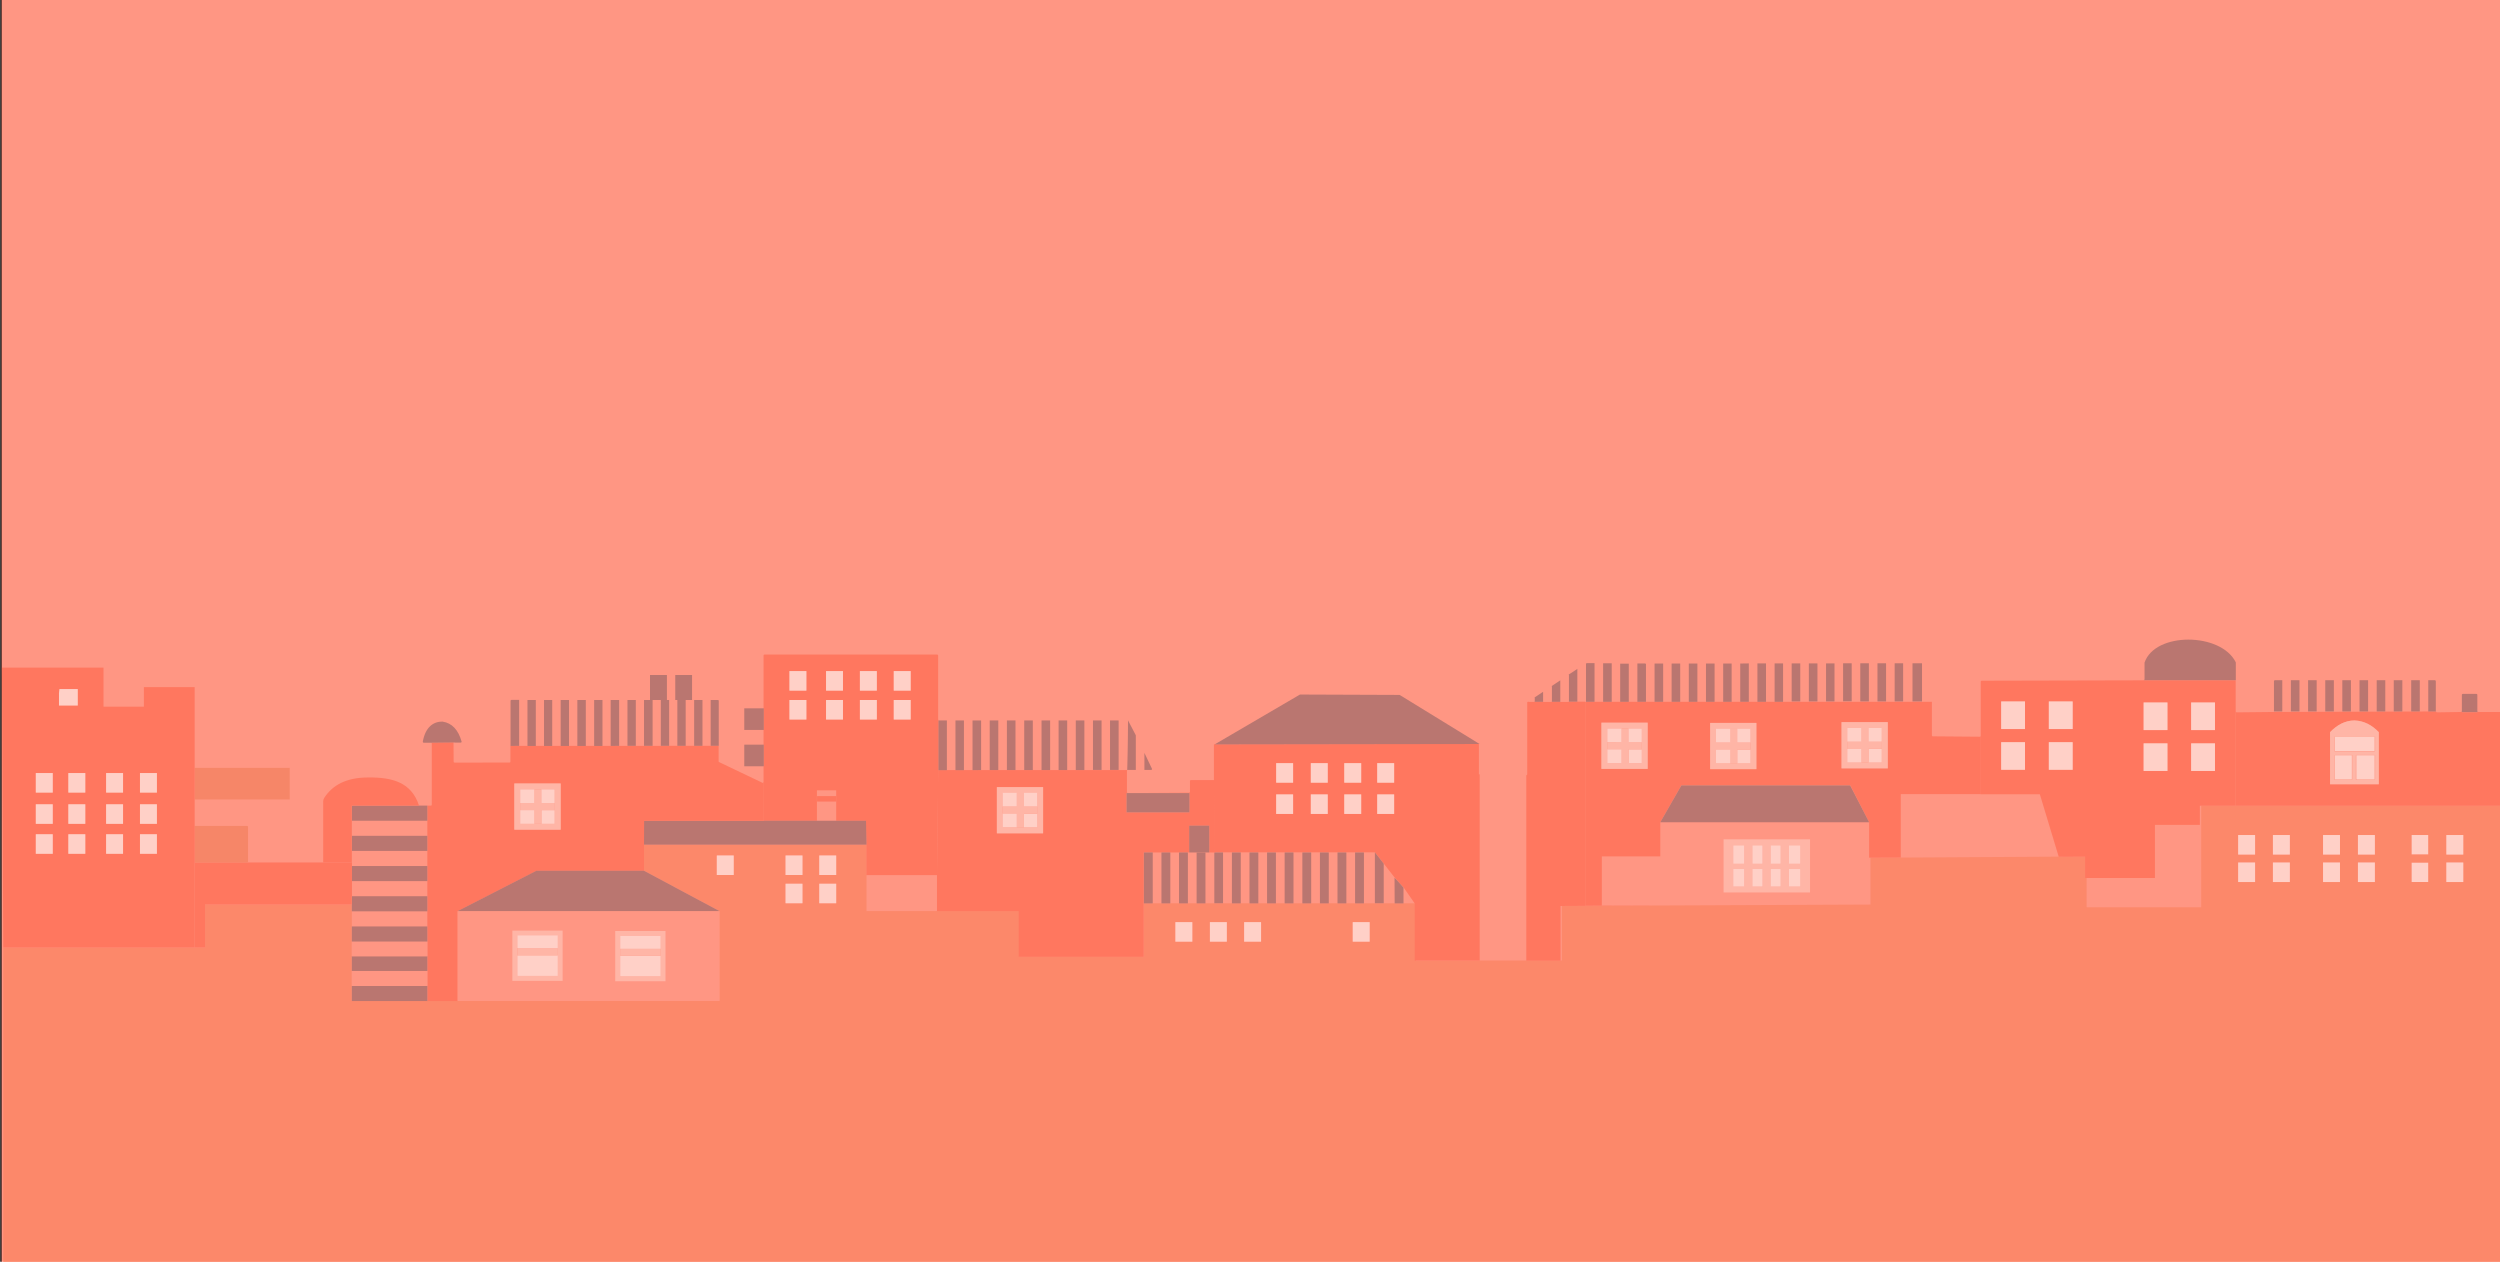 <?xml version="1.0" encoding="utf-8"?>
<!-- Generator: Adobe Illustrator 23.0.1, SVG Export Plug-In . SVG Version: 6.00 Build 0)  -->
<svg version="1.1" id="Layer_1" xmlns="http://www.w3.org/2000/svg" xmlns:xlink="http://www.w3.org/1999/xlink" x="0px" y="0px"
	 viewBox="0 0 1920 969" style="enable-background:new 0 0 1920 969;" xml:space="preserve">
<style type="text/css">
	.st0{fill:#FF9683;stroke:#000000;stroke-miterlimit:10;}
	.st1{fill:#FFD0C7;}
	.st2{fill:#FC886A;}
	.st3{fill:#FF775F;}
	.st4{fill:#BA7670;}
	.st5{fill:#FFB5A6;}
	.st6{fill:#FF9683;}
	.st7{fill:#F68668;}
</style>
<rect x="0.7" y="-2.4" class="st0" width="1922.5" height="973.7"/>
<g id="XMLID_1_">
	<g>
		<rect x="1852" y="662.4" class="st1" width="13" height="15"/>
		<rect x="1852" y="641.3" class="st1" width="13" height="15"/>
		<path class="st2" d="M1797.1,641.3h-13v15h13V641.3z M1797.1,677.4v-15h-13v15H1797.1z M270.2,711.4L270.2,711.4v11.7v11.3v11.3
			v11.5v11.5h58c7.8,0,15.5,0,23.3,0h201v-69l-58-31v-20h171V672v27.7h54.3h62.8v35h96v-41h6.8h6.8h6.8h6.8h6.8h6.8h6.8h6.8h6.8h6.8
			h6.8h6.8h6.8h6.8h6.8h6.8h6.8h6.8h6.8h6.8h6.8h6.7h6.8h6.8h6.8h8.4h6.8h8.4h0.1h6.8h8.4h0.1v44h49.9h35.8h26.3v-42l18.9-0.1
			l56.9-0.2h0.8l160.4-0.7v-36l24.3-0.1l121.4-0.7l20.3-0.1v16.4v22.6h88v-63.3v-14.7h27.6h205.4v355H2.5v-246h147h8v-33
			c37.6,0,75.2,0,112.7,0v5.2V711.4z M1810.9,641.3v15h13v-15H1810.9z M1810.9,662.4v15h13v-15H1810.9z M1891.8,677.4v-15h-13v15
			H1891.8z M1891.8,656.3v-15h-13v15H1891.8z M1865,677.4v-15h-13v15H1865z M1865,656.3v-15h-13v15H1865z M1758.6,677.4v-15h-13v15
			H1758.6z M1758.6,656.3v-15h-13v15H1758.6z M1731.9,677.4v-15h-13v15H1731.9z M1731.9,656.3v-15h-13v15H1731.9z M1051.9,723.2v-15
			h-13v15H1051.9z M968.5,723.2v-15h-13v15H968.5z M942.2,723.2v-15h-13v15H942.2z M915.7,723.2v-15h-13v15H915.7z M642.2,693.7v-15
			h-13v15H642.2z M642.2,672v-15h-13v15H642.2z M616.3,693.7v-15h-13v15H616.3z M616.3,672v-15h-13v15H616.3z M563.5,672v-15h-13v15
			H563.5z"/>
		<rect x="1878.8" y="662.4" class="st1" width="13" height="15"/>
		<rect x="1878.8" y="641.3" class="st1" width="13" height="15"/>
		<rect x="1810.9" y="662.4" class="st1" width="13" height="15"/>
		<rect x="1810.9" y="641.3" class="st1" width="13" height="15"/>
		<rect x="1784.1" y="662.4" class="st1" width="13" height="15"/>
		<rect x="1784.1" y="641.3" class="st1" width="13" height="15"/>
		<rect x="1745.6" y="662.4" class="st1" width="13" height="15"/>
		<path class="st3" d="M1591.8,591.2V570h-18.3v21.2H1591.8z M1591.8,538.7h-18.3v21.2h18.3V538.7z M1536.9,538.7v21.2h18.3v-21.2
			H1536.9z M1717.1,547.1v71.7h-27.6v14.7H1655v40.8h-53.6v-16.4l-20.3,0.1l-14.5-48h-45.4v-44.1h-0.7c0.4,0,0.7-0.3,0.7-0.7v-41.7
			c0-0.4,0.3-0.7,0.7-0.7l124.3-0.3h70.8v0.9v23c0,0.2,0.1,0.3,0.2,0.5L1717.1,547.1z M1536.9,570v21.2h18.3V570H1536.9z
			 M1701.1,592.1v-21.2h-18.3v21.2H1701.1z M1701.1,560.7v-21.2h-18.3v21.2H1701.1z M1664.6,592.1v-21.2h-18.3v21.2H1664.6z
			 M1664.6,560.7v-21.2h-18.3v21.2H1664.6z"/>
		<rect x="1682.8" y="539.5" class="st1" width="18.3" height="21.2"/>
		<rect x="1646.3" y="570.9" class="st1" width="18.3" height="21.2"/>
		<rect x="1646.3" y="539.5" class="st1" width="18.3" height="21.2"/>
		<rect x="1682.8" y="570.9" class="st1" width="18.3" height="21.2"/>
		<rect x="1536.9" y="570" class="st1" width="18.3" height="21.2"/>
		<rect x="1573.5" y="538.7" class="st1" width="18.3" height="21.2"/>
		<rect x="1573.5" y="570" class="st1" width="18.3" height="21.2"/>
		<rect x="1536.9" y="538.7" class="st1" width="18.3" height="21.2"/>
		<path class="st3" d="M1136.4,594.7v143h-49.9v-44h-0.1c-2.8-4-5.6-8.1-8.4-12.1c-2.3-2.5-4.6-5.1-6.9-7.6
			c-2.8-3.6-5.6-7.2-8.4-10.8c-2.3-2.9-4.5-5.8-6.8-8.6h-8.4h-6.8h-6.8h-6.8h-6.7h-6.8h-6.8h-6.8h-6.8h-6.8h-6.8h-6.8h-6.8h-6.8
			h-6.8h-6.8h-6.8h-6.2l-0.3-56.2v-26.4c0-0.1,0-0.3,0.1-0.4l203.3-0.3c0.1,0.1,0.1,0.2,0.1,0.4V594.7z M1070.7,625.1v-15h-13v15
			H1070.7z M1070.7,601.1v-15h-13v15H1070.7z M1045.4,625.1v-15h-13v15H1045.4z M1045.4,601.1v-15h-13v15H1045.4z M1019.7,625.1v-15
			h-13v15H1019.7z M1019.7,601.1v-15h-13v15H1019.7z M993.1,625.1v-15h-13v15H993.1z M993.1,601.1v-15h-13v15H993.1z"/>
		<path class="st3" d="M1890.6,547h12.1l0.1-0.3c0.1,0.1,0.2,0.1,0.4,0.1h18.2c0.4,0,0.7,0.3,0.7,0.7l0.5,71.3h-205.4v-71.7l0.2-0.2
			c0.1,0.1,0.3,0.2,0.5,0.2l28-0.3l125-0.4c0,0.4,0.3,0.7,0.7,0.7l18.6-0.3c0.2,0,0.4-0.1,0.5-0.3V547z M1826.9,602.3v-40
			c-5.2-5.5-11.3-8.7-18.7-9c-7.2,0.1-13.3,3.4-18.7,9v40H1826.9z"/>
		<path class="st4" d="M1902.8,546.6l-0.1,0.3h-12.1v-0.5c0.1-0.1,0.1-0.2,0.1-0.4v-12.4c0-0.4,0.3-0.7,0.7-0.7h10.5
			c0.4,0,0.7,0.3,0.7,0.7v12.4C1902.5,546.3,1902.6,546.5,1902.8,546.6z"/>
		<path class="st4" d="M1870.7,523.1v23.3h-5.8v-24h5.1C1870.4,522.4,1870.7,522.7,1870.7,523.1z"/>
		<rect x="1851.8" y="522.4" class="st4" width="6.6" height="24"/>
		<rect x="1838.4" y="522.4" class="st4" width="6.6" height="24"/>
		<rect x="1825.3" y="522.4" class="st4" width="6.6" height="24"/>
		<path class="st5" d="M1826.9,562.3v40h-37.4v-40c5.4-5.6,11.5-8.9,18.7-9C1815.6,553.6,1821.7,556.9,1826.9,562.3z M1824.1,598.6
			v-18.8h-14.4v0.3h-0.4v18.8h14.4v-0.3H1824.1z M1824.1,576.8v-11.3h-30.9v0.3h-0.4v11.3h31v-0.3H1824.1z M1806.7,598.6v-18.8
			h-13.5v0.3h-0.4v18.8h13.6v-0.3H1806.7z"/>
		<polygon class="st5" points="1824.1,579.9 1824.1,598.6 1823.7,598.6 1823.7,580.1 1809.7,580.1 1809.7,579.9 		"/>
		<polygon class="st5" points="1824.1,565.5 1824.1,576.8 1823.7,576.8 1823.7,565.8 1793.1,565.8 1793.1,565.5 		"/>
		<rect x="1809.7" y="580.1" class="st1" width="13.9" height="18.5"/>
		<rect x="1793.1" y="565.8" class="st1" width="30.5" height="11"/>
		<rect x="1812.1" y="522.4" class="st4" width="6.6" height="24"/>
		<polygon class="st5" points="1806.7,579.9 1806.7,598.6 1806.3,598.6 1806.3,580.1 1793.1,580.1 1793.1,579.9 		"/>
		<rect x="1793.1" y="580.1" class="st1" width="13.1" height="18.5"/>
		<rect x="1798.9" y="522.4" class="st4" width="6.6" height="24"/>
		<rect x="1785.8" y="522.4" class="st4" width="6.6" height="24"/>
		<rect x="1772.6" y="522.4" class="st4" width="6.6" height="24"/>
		<rect x="1759.4" y="522.4" class="st4" width="6.6" height="24"/>
		<rect x="1745.6" y="641.3" class="st1" width="13" height="15"/>
		<path class="st4" d="M1752.8,522.4v24h-6.5c0-0.1,0.1-0.2,0.1-0.3v-23c0-0.4,0.3-0.7,0.7-0.7H1752.8z"/>
		<rect x="1718.9" y="662.4" class="st1" width="13" height="15"/>
		<rect x="1718.9" y="641.3" class="st1" width="13" height="15"/>
		<path class="st4" d="M1717.1,508.9v13.5h-70.8c0.4,0,0.7-0.3,0.7-0.7v-12.6c0-0.1,0-0.1,0-0.2c8-23.7,58.5-23.3,70-0.4
			C1717,508.7,1717.1,508.8,1717.1,508.9z"/>
		<path class="st3" d="M1521.3,565.8v44.1h-61.5v48.7l-24.3,0.1v-27.2l-14.5-28.4h-129.7l-16.2,28.4v26.2h-44.9v37.7h44.1l-56.9,0.2
			V539h0.6h6.6h6.6h6.6h6.6h6.6h6.6h6.6h6.6h6.6h6.6h6.6h6.6h6.6h6.6h6.6h6.6h6.6h6.6h6.6h6.6h6.6h6.6h6.6h6.6h107.3v25.8
			c0,0.4,0.3,0.7,0.6,0.7l36.7,0.3H1521.3z M1449.8,590.1v-35.5h-35.5v35.5H1449.8z M1348.9,590.7v-35.5h-35.5v35.5H1348.9z
			 M1265.4,590.5l0-35.5l-35.5,0l0,35.5L1265.4,590.5z"/>
		<polygon class="st4" points="1476.1,509.4 1476.1,538.7 1468.8,538.7 1468.8,509.4 		"/>
		<polygon class="st4" points="1461.6,509.4 1461.6,538.7 1455.1,538.7 1455.1,509.4 		"/>
		<path class="st5" d="M1449.8,554.6v35.5h-35.5v-35.5H1449.8z M1445.3,585.6v-10.5v-5.5v-10.5H1435h-5.5h-10.8v10.5v5.5v10.5h10.8
			h5.5H1445.3z"/>
		<polygon class="st4" points="1448.5,509.4 1448.5,538.7 1441.9,538.7 1441.9,509.4 		"/>
		<rect x="1435" y="575.1" class="st1" width="10.2" height="10.5"/>
		<polygon class="st5" points="1445.3,569.6 1445.3,575.1 1435,575.1 1435,585.6 1429.6,585.6 1429.6,575.1 1418.7,575.1 
			1418.7,569.6 1429.6,569.6 1429.6,559.1 1435,559.1 1435,569.6 		"/>
		<rect x="1435" y="559.1" class="st1" width="10.2" height="10.5"/>
		<polygon class="st4" points="1420.9,603.2 1435.5,631.5 1275.1,631.5 1291.3,603.2 		"/>
		<polygon class="st4" points="1435.3,509.4 1435.3,538.7 1428.7,538.7 1428.7,509.4 		"/>
		<rect x="1418.7" y="575.1" class="st1" width="10.9" height="10.5"/>
		<rect x="1418.7" y="559.1" class="st1" width="10.9" height="10.5"/>
		<rect x="1415.5" y="509.4" class="st4" width="6.6" height="29.2"/>
		<polygon class="st4" points="1408.9,509.5 1408.9,538.7 1402.4,538.7 1402.4,509.5 		"/>
		<polygon class="st4" points="1395.8,509.5 1395.8,538.7 1389.2,538.7 1389.2,509.5 		"/>
		<path class="st5" d="M1390.1,644.6v40.8h-66.4v-40.8H1390.1z M1382.7,680.9v-13.5h-8.8v13.5H1382.7z M1382.7,663.4v-14.2h-8.8
			v14.2H1382.7z M1367.7,680.9v-13.5h-7.6v13.5H1367.7z M1367.7,663.4v-14.2h-7.6v14.2H1367.7z M1353.8,680.9v-13.5h-8v13.5H1353.8z
			 M1353.8,663.4v-14.2h-8v14.2H1353.8z M1339.6,680.9v-13.5h-8.5v13.5H1339.6z M1339.6,663.4v-14.2h-8.5v14.2H1339.6z"/>
		<rect x="1373.9" y="667.4" class="st1" width="8.8" height="13.5"/>
		<rect x="1373.9" y="649.2" class="st1" width="8.8" height="14.2"/>
		<polygon class="st4" points="1382.6,509.5 1382.6,538.7 1376,538.7 1376,509.5 		"/>
		<polygon class="st4" points="1369.4,509.5 1369.4,539 1362.9,539 1362.9,509.5 		"/>
		<rect x="1360" y="667.4" class="st1" width="7.6" height="13.5"/>
		<rect x="1360" y="649.2" class="st1" width="7.6" height="14.2"/>
		<polygon class="st4" points="1356.3,509.5 1356.3,539 1349.7,539 1349.7,509.5 		"/>
		<rect x="1345.8" y="667.4" class="st1" width="7.9" height="13.5"/>
		<rect x="1345.8" y="649.2" class="st1" width="7.9" height="14.2"/>
		<path class="st5" d="M1348.9,555.2v35.5h-35.5v-35.5H1348.9z M1344.4,586.2v-10.5v-5.4v-10.5h-10.2h-5.5h-10.8v10.5v5.4v10.5h10.8
			h5.5H1344.4z"/>
		<rect x="1334.2" y="575.7" class="st1" width="10.2" height="10.5"/>
		<polygon class="st5" points="1344.4,570.2 1344.4,575.7 1334.2,575.7 1334.2,586.2 1328.7,586.2 1328.7,575.7 1317.9,575.7 
			1317.9,570.2 1328.7,570.2 1328.7,559.7 1334.2,559.7 1334.2,570.2 		"/>
		<rect x="1334.2" y="559.7" class="st1" width="10.2" height="10.5"/>
		<polygon class="st4" points="1343.1,509.5 1343.1,539 1336.5,539 1336.5,509.6 		"/>
		<rect x="1331.1" y="667.4" class="st1" width="8.5" height="13.5"/>
		<rect x="1331.1" y="649.2" class="st1" width="8.5" height="14.2"/>
		<polygon class="st4" points="1329.9,509.6 1329.9,539 1323.4,539 1323.4,509.6 		"/>
		<rect x="1317.9" y="575.7" class="st1" width="10.9" height="10.5"/>
		<rect x="1317.9" y="559.7" class="st1" width="10.9" height="10.5"/>
		<polygon class="st4" points="1316.8,509.6 1316.8,539 1310.2,539 1310.2,509.6 		"/>
		<polygon class="st4" points="1303.6,509.6 1303.6,539 1297,539 1297,509.6 		"/>
		<polygon class="st4" points="1290.4,509.6 1290.4,539 1283.8,539 1283.8,509.6 		"/>
		<polygon class="st4" points="1277.3,509.6 1277.3,539 1270.7,539 1270.7,509.6 		"/>
		<path class="st5" d="M1265.4,555l0,35.5l-35.5,0l0-35.5L1265.4,555z M1260.9,586l0-10.5V570v-10.5l-10.2,0h-5.5l-10.8,0l0,10.5
			v5.5l0,10.5l10.8,0h5.5L1260.9,586z"/>
		<path class="st4" d="M1264.1,509.7V539h-6.6v-29.6h5.5c0.1,0.2,0.3,0.3,0.6,0.3H1264.1z"/>
		<path class="st6" d="M1263,509.4h-5.5h-5.6c0.1-0.1,0.1-0.2,0.1-0.4v-17.1c0-0.4,0.3-0.7,0.7-0.7h9.6c0.4,0,0.7,0.3,0.7,0.7V509
			C1262.9,509.1,1263,509.3,1263,509.4z"/>
		<rect x="1250.7" y="575.5" class="st1" width="10.2" height="10.5"/>
		<polygon class="st5" points="1260.9,570 1260.9,575.5 1250.7,575.5 1250.7,586 1245.2,586 1245.2,575.5 1234.4,575.5 
			1234.4,570.1 1245.2,570 1245.2,559.5 1250.7,559.5 1250.7,570 		"/>
		<polygon class="st1" points="1260.9,559.5 1260.9,570 1250.7,570 1250.7,559.5 		"/>
		<rect x="1244.3" y="509.7" class="st4" width="6.6" height="29.3"/>
		<rect x="1234.4" y="575.5" class="st1" width="10.9" height="10.5"/>
		<rect x="1234.4" y="559.5" class="st1" width="10.9" height="10.5"/>
		<path class="st6" d="M1241.2,509.4h-3.4h-6.6h-1.3c0.4,0,0.7-0.3,0.7-0.7v-16.8c0-0.4,0.3-0.7,0.7-0.7h9.3c0.4,0,0.7,0.3,0.7,0.7
			V509C1241.1,509.1,1241.2,509.3,1241.2,509.4z"/>
		<rect x="1231.2" y="509.4" class="st4" width="6.6" height="29.6"/>
		<path class="st4" d="M1224.6,509.4V539h-6.6v-0.4c0-0.1,0-0.2,0-0.2V510c0-0.4,0.3-0.7,0.6-0.7H1224.6z"/>
		<path class="st6" d="M1218,538.5v0.4h-0.6C1217.7,539,1217.9,538.8,1218,538.5z"/>
		<path class="st6" d="M1218,509.4v29.2c-0.1,0.3-0.3,0.4-0.6,0.4h-6c0-8.4,0-16.8,0-25.2C1213.6,512.3,1215.8,510.8,1218,509.4z"/>
		<path class="st3" d="M1217.4,539v156.7l-18.9,0.1v42h-26.3V595.4c0.4,0,0.7-0.3,0.7-0.7v-55.1c0-0.4,0.3-0.7,0.7-0.7h5h6.6h6.6
			h6.6h6.6h6.6H1217.4z"/>
		<path class="st4" d="M1211.4,513.7c0,8.4,0,16.8,0,25.2h-6.6c0-7,0-13.9,0-20.9C1207,516.7,1209.2,515.2,1211.4,513.7z"/>
		<path class="st6" d="M1204.8,518.1c0,7,0,13.9,0,20.9h-6.6c0-5.5,0-11,0-16.5C1200.4,521,1202.6,519.6,1204.8,518.1z"/>
		<path class="st4" d="M1198.3,522.5c0,5.5,0,11,0,16.5h-6.6c0-4,0-8.1,0-12.1C1193.9,525.4,1196.1,524,1198.3,522.5z"/>
		<path class="st6" d="M1191.7,526.9c0,4,0,8.1,0,12.1h-6.6c0-2.6,0-5.1,0-7.7C1187.3,529.8,1189.5,528.3,1191.7,526.9z"/>
		<path class="st4" d="M1185.1,531.3c0,2.6,0,5.1,0,7.7h-6.6c0-1.1,0-2.2,0-3.3C1180.7,534.2,1182.9,532.7,1185.1,531.3z"/>
		<path class="st6" d="M1178.5,535.6c0,1.1,0,2.2,0,3.3h-5C1175.2,537.8,1176.8,536.7,1178.5,535.6z"/>
		<path class="st4" d="M1136.3,571.4L933,571.7c0.1-0.1,0.1-0.2,0.2-0.2l65-38c0.1-0.1,0.2-0.1,0.3-0.1l76.3,0.3
			c0.1,0,0.2,0,0.3,0.1l60.9,37.4C1136.2,571.2,1136.2,571.3,1136.3,571.4z"/>
		<path class="st4" d="M1077.9,681.7c0,4,0,8,0,12.1h-6.8c0-6.6-0.1-13.1-0.1-19.7C1073.4,676.6,1075.7,679.1,1077.9,681.7z"/>
		<rect x="1057.7" y="610.1" class="st1" width="13" height="15"/>
		<rect x="1057.7" y="586.1" class="st1" width="13" height="15"/>
		<path class="st4" d="M1062.7,663.3c0,10.2,0,20.3,0,30.4h-6.8v-39.1C1058.1,657.5,1060.4,660.4,1062.7,663.3z"/>
		<rect x="1038.9" y="708.2" class="st1" width="13" height="15"/>
		<rect x="1040.7" y="654.7" class="st4" width="6.8" height="39.1"/>
		<rect x="1032.4" y="610.1" class="st1" width="13" height="15"/>
		<rect x="1032.4" y="586.1" class="st1" width="13" height="15"/>
		<rect x="1027.2" y="654.7" class="st4" width="6.8" height="39.1"/>
		<rect x="1013.7" y="654.7" class="st4" width="6.8" height="39.1"/>
		<rect x="1006.7" y="610.1" class="st1" width="13" height="15"/>
		<rect x="1006.7" y="586.1" class="st1" width="13" height="15"/>
		<rect x="1000.2" y="654.7" class="st4" width="6.8" height="39.1"/>
		<rect x="986.6" y="654.7" class="st4" width="6.8" height="39.1"/>
		<rect x="980.1" y="610.1" class="st1" width="13" height="15"/>
		<rect x="980.1" y="586.1" class="st1" width="13" height="15"/>
		<rect x="973.1" y="654.7" class="st4" width="6.8" height="39.1"/>
		<rect x="955.5" y="708.2" class="st1" width="13" height="15"/>
		<rect x="959.6" y="654.7" class="st4" width="6.8" height="39.1"/>
		<rect x="946.1" y="654.7" class="st4" width="6.8" height="39.1"/>
		<rect x="929.2" y="708.2" class="st1" width="13" height="15"/>
		<polygon class="st4" points="939.3,654.7 939.3,693.7 932.6,693.7 932.6,654.7 933.2,654.7 		"/>
		<path class="st3" d="M932.8,598.5l0.3,56.2h-0.6h-3.8v-20.6h-15.4v20.6h-1h-6.8h-6.8H892h-6.8h-6.8v39.1v41h-96v-35h-62.8V672
			l0.9-80.6h6.6h6.6h6.6h6.6h6.6h6.6h6.6v0h0.1v0h6.6h6.6v-0.1h0.1v0.1h6.6h6.6v-0.1h0.1v0.1h6.6h6.6h6.6h6.6h6.6h6.6h6.6h6.6h6.6
			h6.6h6.3c-0.1,0.1-0.2,0.3-0.2,0.5v16.5c0,0.4,0.3,0.7,0.7,0.7l47-0.3c0.4,0,0.7-0.3,0.7-0.7v-8.3c0-0.4,0.3-0.7,0.6-0.7h18
			C932.6,599.1,932.8,598.8,932.8,598.5z M913.5,623.9v-14.8h-48.3v14.8H913.5z M801.1,640v-35.5h-35.5V640H801.1z"/>
		<polygon class="st4" points="928.7,634.1 928.7,654.7 925.8,654.7 919,654.7 913.3,654.7 913.3,634.1 		"/>
		<rect x="919" y="654.7" class="st4" width="6.8" height="39.1"/>
		<rect x="902.7" y="708.2" class="st1" width="13" height="15"/>
		<rect x="865.2" y="609.1" class="st4" width="48.3" height="14.8"/>
		<rect x="905.5" y="654.7" class="st4" width="6.8" height="39.1"/>
		<rect x="892" y="654.7" class="st4" width="6.8" height="39.1"/>
		<rect x="878.5" y="654.7" class="st4" width="6.8" height="39.1"/>
		<path class="st4" d="M884.7,590.4c0.2,0.4-0.1,0.9-0.6,0.9h-5.2c0-4.4,0-8.7,0-13.1L884.7,590.4z"/>
		<path class="st4" d="M872.3,564.7c0,8.9,0,17.7,0,26.6h-6.4c0,0-0.1,0-0.2,0c0,0,0,0,0,0c0.2-12.7,0.4-25.4,0.6-38.1
			c2,3.8,4,7.5,5.9,11.3C872.3,564.6,872.3,564.7,872.3,564.7L872.3,564.7z"/>
		<path class="st6" d="M866.3,553.3c-0.2,12.7-0.4,25.4-0.6,38.1v-38h-6.6h-6.6H846h-6.6h-6.6h-2.5c0.4,0,0.7-0.3,0.7-0.7v-14
			c0-0.4-0.3-0.7-0.7-0.7l-3.2,0c-0.4,0-0.7-0.3-0.7-0.7v-5c0-0.4,0.3-0.7,0.7-0.7l19.1,0c0.4,0,0.7,0.3,0.7,0.7v5.1
			c0,0.4-0.3,0.7-0.7,0.7h-2.3c-0.4,0-0.7,0.3-0.7,0.7v13.8c0,0.4,0.3,0.7,0.7,0.7L866.3,553.3z"/>
		<rect x="852.5" y="553.3" class="st4" width="6.6" height="38"/>
		<polygon class="st4" points="846,553.3 846,591.3 839.4,591.3 839.4,553.3 		"/>
		<polygon class="st4" points="832.8,553.3 832.8,591.4 826.2,591.4 826.2,553.3 830.3,553.3 		"/>
		<polygon class="st4" points="819.6,553.3 819.6,591.4 813,591.4 813,553.3 		"/>
		<polygon class="st4" points="806.5,553.3 806.5,591.4 799.9,591.4 799.9,553.3 		"/>
		<path class="st5" d="M801.1,604.4V640h-35.5v-35.5H801.1z M796.6,635.5v-10.5v-5.4v-10.5h-10.2h-5.5H770v10.5v5.4v10.5h10.9h5.5
			H796.6z"/>
		<rect x="786.4" y="624.9" class="st1" width="10.2" height="10.5"/>
		<polygon class="st5" points="796.6,619.5 796.6,624.9 786.4,624.9 786.4,635.5 780.9,635.5 780.9,624.9 770,624.9 770,619.5 
			780.9,619.5 780.9,608.9 786.4,608.9 786.4,619.5 		"/>
		<rect x="786.4" y="608.9" class="st1" width="10.2" height="10.5"/>
		<polygon class="st4" points="793.2,553.3 793.2,591.4 786.6,591.4 786.6,553.3 		"/>
		<rect x="770" y="624.9" class="st1" width="10.9" height="10.5"/>
		<rect x="770" y="608.9" class="st1" width="10.9" height="10.5"/>
		<polygon class="st4" points="779.9,553.3 779.9,591.4 773.3,591.4 773.3,553.3 		"/>
		<polygon class="st4" points="766.7,553.3 766.7,591.4 760.1,591.4 760.1,553.3 		"/>
		<polygon class="st4" points="753.5,553.3 753.5,591.4 746.9,591.5 746.9,553.3 		"/>
		<polygon class="st4" points="740.3,553.3 740.3,591.5 733.8,591.5 733.8,553.3 		"/>
		<polygon class="st4" points="727.2,553.3 727.2,591.5 720.6,591.5 720.6,553.3 721.3,553.3 		"/>
		<path class="st3" d="M721.3,553.3h-0.7v38.2l-0.9,80.6h-54.3v-23.3l-0.4-18.4h-22.8v-14.7v-4.2v-4.5h-14.8v4.5v4.2v14.7h-41v-28.7
			l-0.7-0.4c0.3,0,0.7-0.3,0.7-0.7v-11.7v-0.3v-16.6v-0.9v-10.4V544v-40.6c0-0.4,0.3-0.7,0.7-0.7h132.7c0.4,0,0.7,0.3,0.7,0.7v49.2
			C720.6,553,720.9,553.3,721.3,553.3z M699.4,552.6v-15h-13v15H699.4z M699.4,530.4v-15h-13v15H699.4z M673.4,552.6v-15h-13v15
			H673.4z M673.4,530.4v-15h-13v15H673.4z M647.4,552.6v-15h-13v15H647.4z M647.4,530.4v-15h-13v15H647.4z M619.3,552.6v-15h-13v15
			H619.3z M619.3,530.4v-15h-13v15H619.3z"/>
		<rect x="686.4" y="537.6" class="st1" width="13" height="15"/>
		<rect x="686.4" y="515.4" class="st1" width="13" height="15"/>
		<rect x="660.4" y="537.6" class="st1" width="13" height="15"/>
		<rect x="660.4" y="515.4" class="st1" width="13" height="15"/>
		<polygon class="st4" points="665.1,630.3 665.5,648.7 494.5,648.7 494.6,630.3 586.6,630.3 627.5,630.3 642.4,630.3 		"/>
		<rect x="634.4" y="537.6" class="st1" width="13" height="15"/>
		<rect x="634.4" y="515.4" class="st1" width="13" height="15"/>
		<rect x="627.5" y="611.4" class="st3" width="14.8" height="4.2"/>
		<rect x="629.2" y="678.7" class="st1" width="13" height="15"/>
		<rect x="629.2" y="657" class="st1" width="13" height="15"/>
		<rect x="606.3" y="537.6" class="st1" width="13" height="15"/>
		<rect x="606.3" y="515.4" class="st1" width="13" height="15"/>
		<rect x="603.3" y="678.7" class="st1" width="13" height="15"/>
		<rect x="603.3" y="657" class="st1" width="13" height="15"/>
		<path class="st3" d="M513.9,572.8l6.3,0l6.4,0h6.4l6.4,0h6.3l6.2,0v11.9c0,0.3,0.1,0.5,0.4,0.6l33.3,15.9c0.1,0,0.2,0.1,0.3,0.1
			l0.7,0.4v28.7h-91.9l-0.1,18.4v20H412l-60.5,31v69c-7.8,0-15.5,0-23.3,0v-11.5v-11.5v-11.3v-11.3v-11.6v-0.1v-11.5v-11.6v-0.1
			v-11.5v-11.6V665v-11.6v-11.5v-0.1v-11.5v-11.6h2.8c0.4,0,0.6-0.3,0.6-0.7v-47c0-0.4-0.3-0.7-0.6-0.7l17.3-0.2l0.1,14.9
			c0,0.4,0.3,0.7,0.6,0.7l42.4-0.1c0.4,0,0.6-0.3,0.6-0.7v-12.1l6.6,0h6.4l6.4,0h6.3l6.3,0l6.4,0h6.4l6.4,0h6.4l6.4,0l6.4,0h6.3
			l6.4,0h6.4l6.4,0l6.3,0h6.5l6.3,0H513.9z M430.6,637.2v-35.5H395v35.5H430.6z"/>
		<rect x="571.6" y="571.9" class="st4" width="15" height="16.6"/>
		<rect x="571.6" y="544" class="st4" width="15" height="16.6"/>
		<rect x="550.5" y="657" class="st1" width="13" height="15"/>
		<path class="st6" d="M552.5,699.7v69h-201v-69H552.5z M511.1,753.7V715h-38.6v38.6H511.1z M432.1,753.3v-38.6h-38.6v38.6H432.1z"
			/>
		<polygon class="st4" points="552.5,699.7 351.5,699.7 412,668.7 494.5,668.7 		"/>
		<path class="st4" d="M552,538.2v34.6l-6.2,0v0v-35.2h5.5C551.7,537.6,552,537.8,552,538.2z"/>
		<polygon class="st4" points="539.5,572.8 539.5,572.8 533.1,572.8 533.1,572.8 533.1,537.6 539.5,537.6 		"/>
		<polygon class="st4" points="531.5,518.4 531.5,537.6 526.6,537.6 520.2,537.6 518.6,537.6 518.6,518.4 		"/>
		<polygon class="st4" points="526.6,572.8 526.6,572.8 520.2,572.8 520.2,572.8 520.2,537.6 526.6,537.6 		"/>
		<polygon class="st4" points="513.9,537.6 513.9,572.8 507.5,572.8 507.5,572.8 507.5,537.6 512.2,537.6 		"/>
		<polygon class="st4" points="512.2,518.4 512.2,537.6 507.5,537.6 501.2,537.6 499.2,537.6 499.2,518.4 		"/>
		<path class="st5" d="M511.1,715v38.6h-38.6V715H511.1z M507.4,734v-5.3v-10h-31.1v10v5.3v15.8h31.1V734z"/>
		<rect x="476.3" y="734" class="st1" width="31.1" height="15.8"/>
		<rect x="476.3" y="728.7" class="st5" width="31.1" height="5.3"/>
		<rect x="476.3" y="718.7" class="st1" width="31.1" height="10"/>
		<polygon class="st4" points="501.2,572.8 501.2,572.8 494.6,572.8 494.6,537.6 499.2,537.6 501.2,537.6 		"/>
		<polygon class="st4" points="488.3,572.8 488.3,572.8 481.9,572.8 481.9,572.8 481.9,537.6 488.3,537.6 		"/>
		<polygon class="st4" points="475.5,572.8 475.5,572.8 469,572.9 469,572.8 469,537.6 475.5,537.6 		"/>
		<polygon class="st4" points="462.7,572.8 462.7,572.9 456.3,572.9 456.3,572.8 456.3,537.6 462.7,537.6 		"/>
		<polygon class="st4" points="449.9,572.8 449.9,572.9 443.4,572.9 443.4,572.8 443.4,537.6 449.9,537.6 		"/>
		<polygon class="st4" points="437,572.8 437,572.9 430.6,572.9 430.6,572.8 430.6,537.6 437,537.6 		"/>
		<path class="st5" d="M432.1,714.7v38.6h-38.6v-38.6H432.1z M428.3,733.7v-5.3v-10h-31.1v10v5.3v15.8h31.1V733.7z"/>
		<path class="st5" d="M430.6,601.7v35.5H395v-35.5H430.6z M426.1,632.7v-10.5v-5.5v-10.5h-10.2h-5.5h-10.9v10.5v5.5v10.5h10.9h5.5
			H426.1z"/>
		<rect x="397.3" y="733.7" class="st1" width="31.1" height="15.8"/>
		<rect x="397.3" y="728.4" class="st5" width="31.1" height="5.3"/>
		<rect x="397.3" y="718.3" class="st1" width="31.1" height="10"/>
		<rect x="415.8" y="622.2" class="st1" width="10.2" height="10.5"/>
		<polygon class="st5" points="426.1,616.7 426.1,622.2 415.8,622.2 415.8,632.7 410.4,632.7 410.4,622.2 399.5,622.2 399.5,616.7 
			410.4,616.7 410.4,606.2 415.8,606.2 415.8,616.7 		"/>
		<rect x="415.8" y="606.2" class="st1" width="10.2" height="10.5"/>
		<polygon class="st4" points="424.1,572.8 424.1,572.9 417.8,572.9 417.8,572.8 417.8,537.6 424.1,537.6 		"/>
		<polygon class="st4" points="411.5,572.8 411.5,572.9 405.1,572.9 405.1,572.8 405.1,537.6 411.5,537.6 		"/>
		<rect x="399.5" y="622.2" class="st1" width="10.9" height="10.5"/>
		<rect x="399.5" y="606.2" class="st1" width="10.9" height="10.5"/>
		<path class="st4" d="M398.7,572.8L398.7,572.8l-6.6,0.1v-34.7c0-0.4,0.3-0.7,0.7-0.7h5.9V572.8z"/>
		<path class="st4" d="M354.5,569.5c0.1,0.4-0.2,0.8-0.6,0.8h-4.2l-1.3-0.1l-17.3,0.2h-5.7c-0.4,0-0.7-0.4-0.7-0.8
			c1.9-10.7,7.7-15.5,15.1-15.4c0,0,0.1,0,0.1,0C347.2,555.3,352,560.6,354.5,569.5z"/>
		<rect x="270.2" y="757.2" class="st4" width="58" height="11.6"/>
		<rect x="270.2" y="745.6" class="st6" width="58" height="11.6"/>
		<rect x="270.2" y="734.4" class="st4" width="58" height="11.3"/>
		<rect x="270.2" y="723.1" class="st6" width="58" height="11.3"/>
		<rect x="270.2" y="711.5" class="st4" width="58" height="11.6"/>
		<polygon class="st4" points="328.2,688.3 328.2,699.9 270.2,699.9 270.2,694.7 270.2,688.3 		"/>
		<rect x="270.2" y="665.1" class="st4" width="58" height="11.6"/>
		<rect x="270.2" y="641.9" class="st4" width="58" height="11.6"/>
		<path class="st4" d="M328.2,618.7v11.6h-58v-10.9c0-0.4,0.3-0.7,0.7-0.7h50.9H328.2z"/>
		<path class="st3" d="M321.8,618.7h-50.9h-0.7v0.7v10.9v11.5v0.1v11.5v8.3c0,0.4-0.3,0.7-0.7,0.7h-21.3v-46.9c0-1,0.3-1.9,0.8-2.7
			c6.3-9.8,16.9-15.7,33.8-15.7C301.1,596.9,316,600.7,321.8,618.7z"/>
		<path class="st3" d="M270.2,688.3v6.4c-37.6,0-75.2,0-112.7,0v33h-8v-65.3h40.4h58.4h21.3c0.4,0,0.7-0.3,0.7-0.7v3.3v0.1v11.6
			V688.3L270.2,688.3z"/>
		<rect x="149.5" y="589.7" class="st7" width="73" height="24.3"/>
		<path class="st7" d="M190.5,635v26.7c0,0.4-0.3,0.7-0.7,0.7h-40.4v-28.1h40.4C190.2,634.3,190.5,634.6,190.5,635z"/>
		<path class="st3" d="M149.5,662.4v65.3H2.5l-1-215h78v30h31v-15h39v62V614v20.3V662.4z M120.5,655.7v-15h-13v15H120.5z
			 M120.5,632.7v-15h-13v15H120.5z M120.5,608.7v-15h-13v15H120.5z M94.5,655.7v-15h-13v15H94.5z M94.5,632.7v-15h-13v15H94.5z
			 M94.5,608.7v-15h-13v15H94.5z M65.5,655.7v-15h-13v15H65.5z M65.5,632.7v-15h-13v15H65.5z M65.5,608.7v-15h-13v15H65.5z
			 M59.7,541.8v-9.4v-0.1v-3.1h-14l-0.4,3.3v9.4H59.7z M40.5,655.7v-15h-13v15H40.5z M40.5,632.7v-15h-13v15H40.5z M40.5,608.7v-15
			h-13v15H40.5z"/>
		<rect x="107.5" y="640.7" class="st1" width="13" height="15"/>
		<rect x="107.5" y="617.7" class="st1" width="13" height="15"/>
		<rect x="107.5" y="593.7" class="st1" width="13" height="15"/>
		<rect x="81.5" y="640.7" class="st1" width="13" height="15"/>
		<rect x="81.5" y="617.7" class="st1" width="13" height="15"/>
		<rect x="81.5" y="593.7" class="st1" width="13" height="15"/>
		<rect x="52.5" y="640.7" class="st1" width="13" height="15"/>
		<rect x="52.5" y="617.7" class="st1" width="13" height="15"/>
		<rect x="52.5" y="593.7" class="st1" width="13" height="15"/>
		<polygon class="st1" points="59.7,532.4 59.7,541.8 45.3,541.8 45.3,532.4 45.7,529.2 59.7,529.2 59.7,532.3 		"/>
		<rect x="27.5" y="640.7" class="st1" width="13" height="15"/>
		<rect x="27.5" y="617.7" class="st1" width="13" height="15"/>
		<rect x="27.5" y="593.7" class="st1" width="13" height="15"/>
	</g>
	<g>
	</g>
</g>
<g id="Layer_2">
</g>
</svg>
